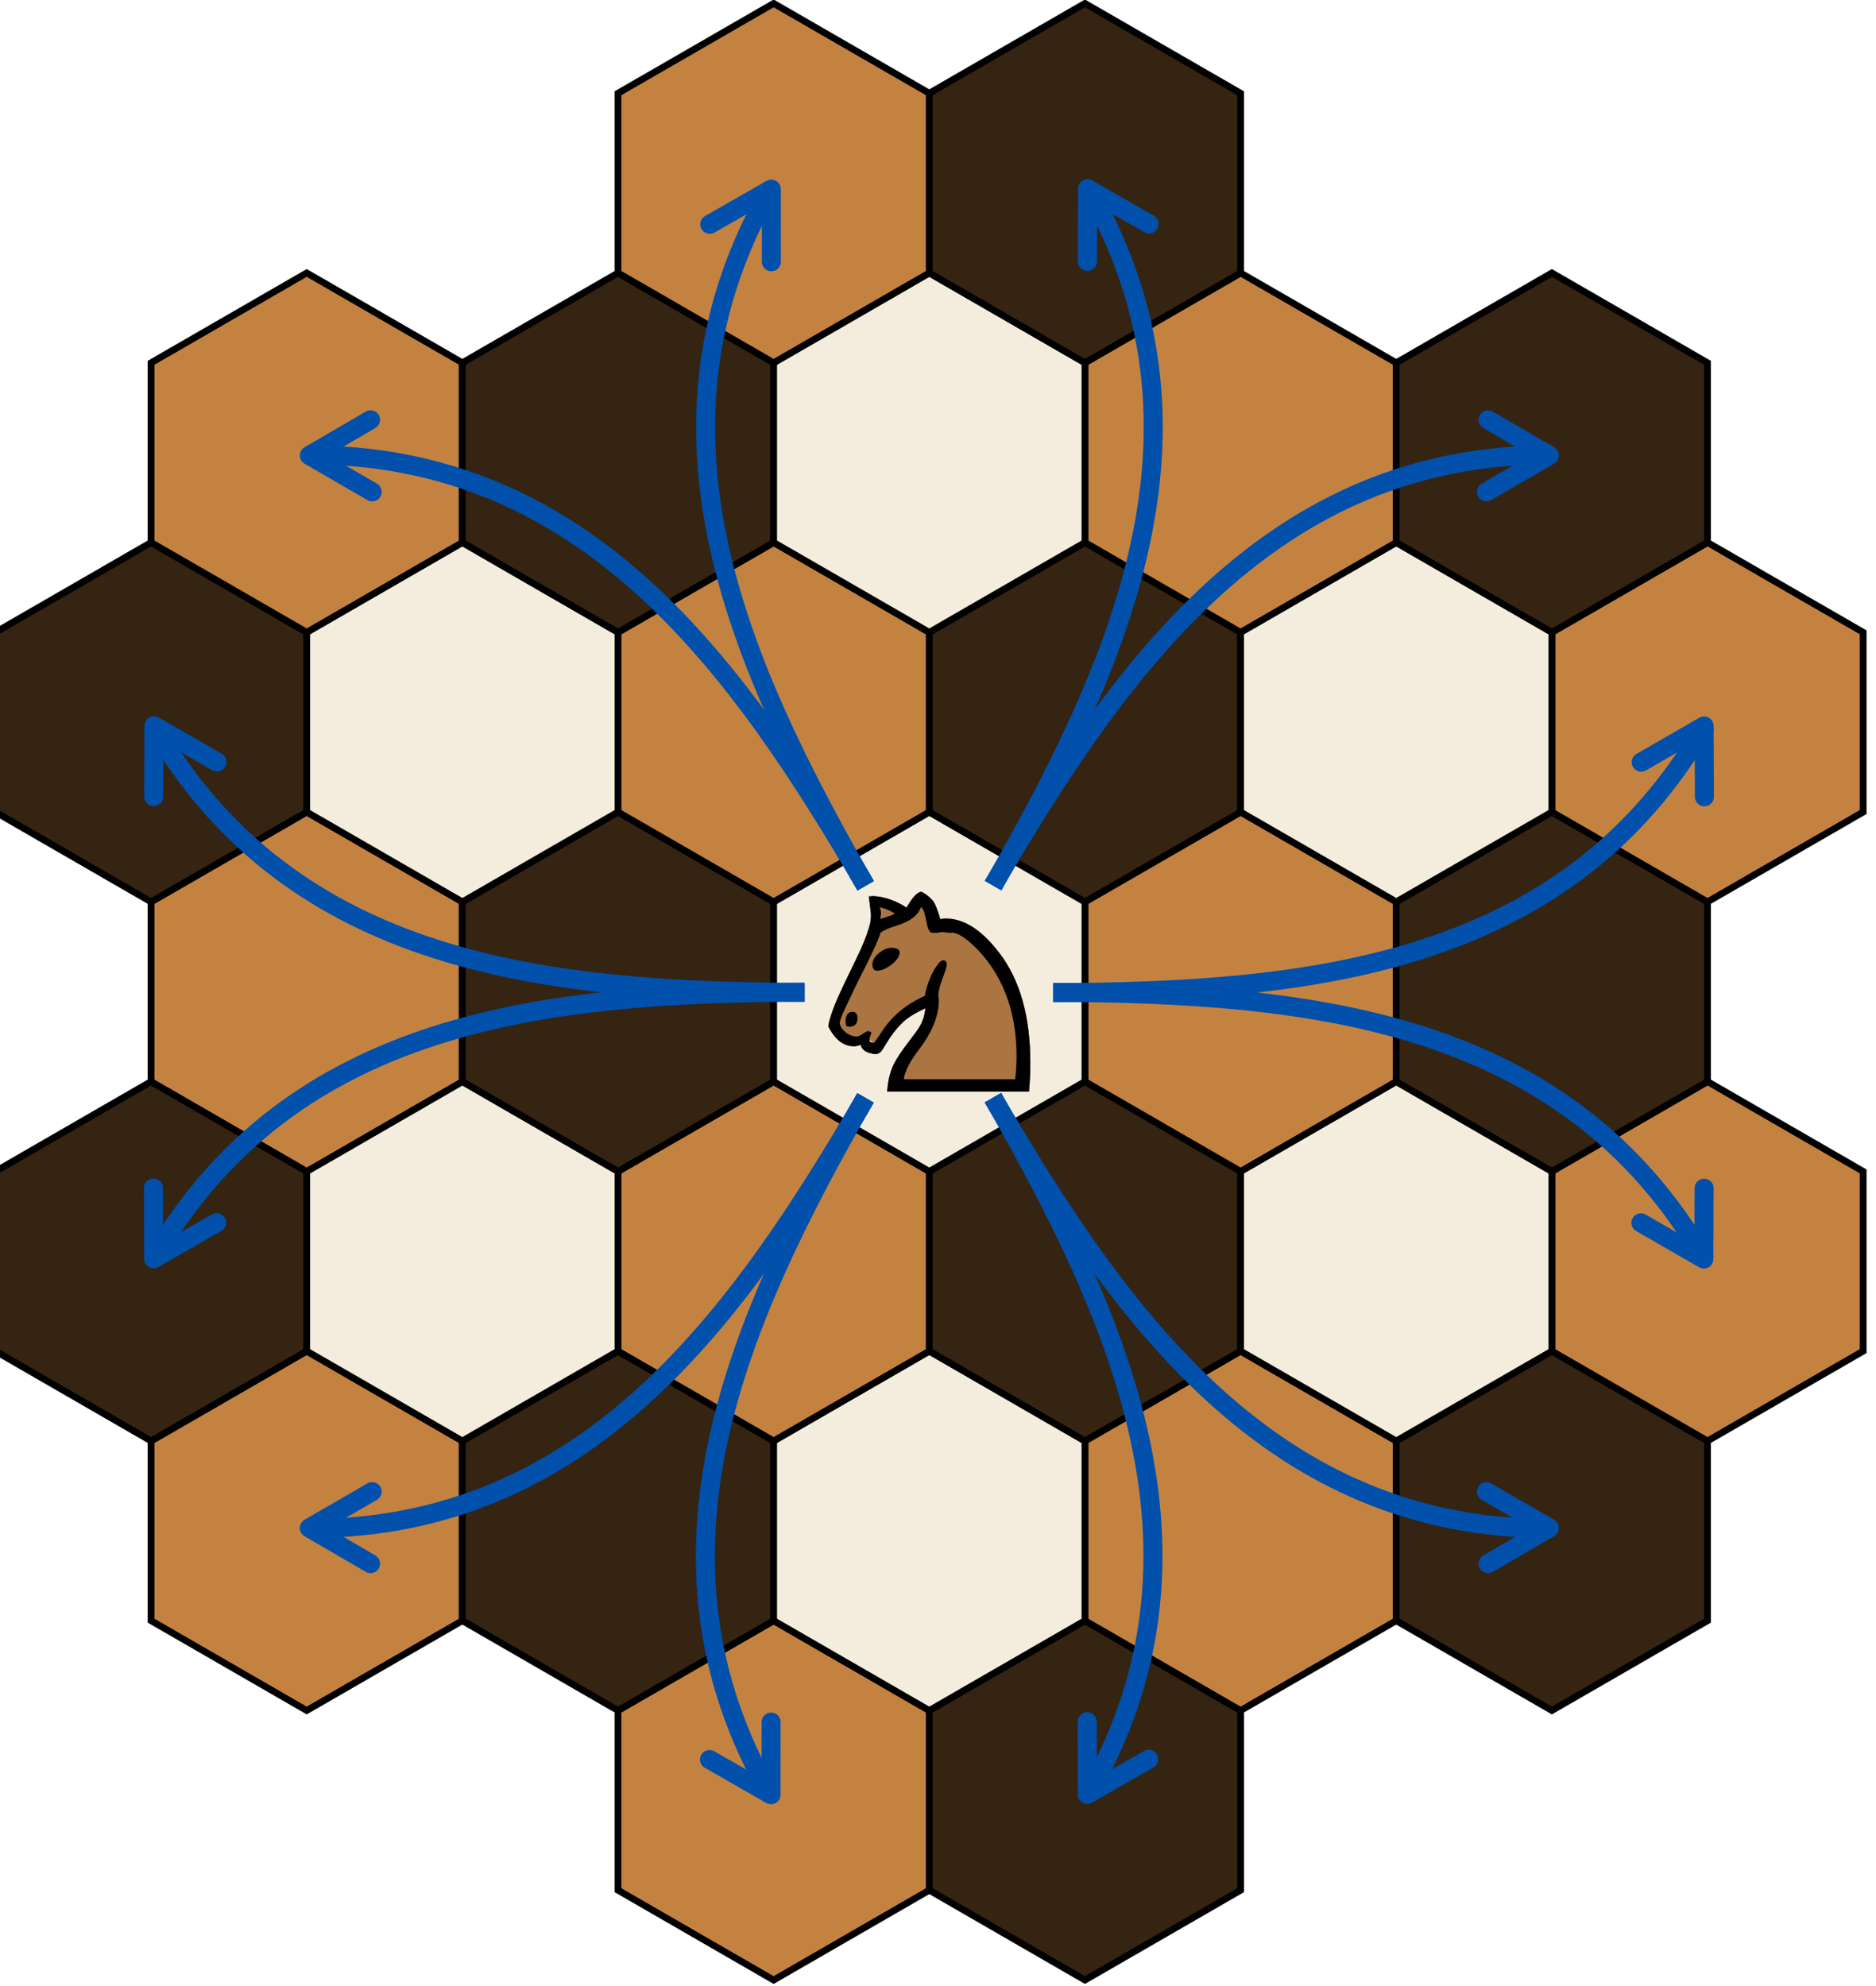 <?xml version="1.0" encoding="UTF-8" standalone="no"?>
<!-- Created with Inkscape (http://www.inkscape.org/) -->

<svg
   xmlns:dc="http://purl.org/dc/elements/1.1/"
   xmlns:cc="http://creativecommons.org/ns#"
   xmlns:rdf="http://www.w3.org/1999/02/22-rdf-syntax-ns#"
   xmlns:svg="http://www.w3.org/2000/svg"
   xmlns="http://www.w3.org/2000/svg"
   xmlns:sodipodi="http://sodipodi.sourceforge.net/DTD/sodipodi-0.dtd"
   xmlns:inkscape="http://www.inkscape.org/namespaces/inkscape"
   width="78.225mm"
   height="82.826mm"
   viewBox="0 0 78.225 82.826"
   version="1.1"
   id="svg4789"
   inkscape:version="0.92.3 (2405546, 2018-03-11)"
   sodipodi:docname="move_knight.svg">
  <defs
     id="defs4783">
    <filter
       inkscape:collect="always"
       id="filter4054-5-2"
       x="-0.026"
       width="1.051"
       y="-0.167"
       height="1.334"
       style="color-interpolation-filters:sRGB">
      <feGaussianBlur
         inkscape:collect="always"
         stdDeviation="2.41"
         id="feGaussianBlur4056-9-93" />
    </filter>
  </defs>
  <sodipodi:namedview
     id="base"
     pagecolor="#ffffff"
     bordercolor="#666666"
     borderopacity="1.0"
     inkscape:pageopacity="0.0"
     inkscape:pageshadow="2"
     inkscape:zoom="0.35"
     inkscape:cx="332.11162"
     inkscape:cy="186.52135"
     inkscape:document-units="mm"
     inkscape:current-layer="layer1"
     showgrid="false"
     inkscape:window-width="1920"
     inkscape:window-height="1046"
     inkscape:window-x="-11"
     inkscape:window-y="-11"
     inkscape:window-maximized="1" />
  <g
     inkscape:label="Ebene 1"
     inkscape:groupmode="layer"
     id="layer1"
     transform="translate(316.925,-107.42)">
    <g
       id="g14686"
       transform="matrix(0.282,0,0,0.282,-738.971,80.583)">
      <path
         style="fill:#c48240;fill-opacity:1;stroke:#000000;stroke-width:1px;stroke-linecap:butt;stroke-linejoin:miter;stroke-opacity:1"
         d="m 1587.997,348.13 23.015,-13.287 23.015,13.287 v 26.575 l -23.015,13.287 -23.015,-13.287 z"
         id="path3065-3-5-3-4-2"
         inkscape:connector-curvature="0" />
      <path
         style="fill:#352411;fill-opacity:1;stroke:#000000;stroke-width:1px;stroke-linecap:butt;stroke-linejoin:miter;stroke-opacity:1"
         d="m 1634.026,348.13 23.015,-13.287 23.015,13.287 v 26.575 l -23.015,13.287 -23.015,-13.287 z"
         id="path3065-6-7-2-8"
         inkscape:connector-curvature="0" />
      <path
         style="fill:#c48240;fill-opacity:1;stroke:#000000;stroke-width:1px;stroke-linecap:butt;stroke-linejoin:miter;stroke-opacity:1"
         d="m 1518.954,308.268 23.015,-13.287 23.014,13.287 v 26.575 l -23.014,13.287 -23.015,-13.287 z"
         id="path3065-3-8-32-7-0"
         inkscape:connector-curvature="0" />
      <path
         style="fill:#352411;fill-opacity:1;stroke:#000000;stroke-width:1px;stroke-linecap:butt;stroke-linejoin:miter;stroke-opacity:1"
         d="m 1564.983,308.268 23.014,-13.287 23.015,13.287 v 26.575 l -23.015,13.287 -23.014,-13.287 z"
         id="path3065-9-2-8-2"
         inkscape:connector-curvature="0" />
      <path
         style="fill:#c48240;fill-opacity:1;stroke:#000000;stroke-width:1px;stroke-linecap:butt;stroke-linejoin:miter;stroke-opacity:1"
         d="m 1657.041,308.268 23.015,-13.287 23.014,13.287 v 26.575 l -23.014,13.287 -23.015,-13.287 z"
         id="path3065-3-5-1-6-4"
         inkscape:connector-curvature="0" />
      <path
         style="fill:#f4edde;fill-opacity:1;stroke:#000000;stroke-width:1px;stroke-linecap:butt;stroke-linejoin:miter;stroke-opacity:1"
         d="m 1611.012,308.268 23.014,-13.287 23.015,13.287 v 26.575 l -23.015,13.287 -23.014,-13.287 z"
         id="path3065-5-7-5-6-5"
         inkscape:connector-curvature="0" />
      <path
         style="fill:#352411;fill-opacity:1;stroke:#000000;stroke-width:1px;stroke-linecap:butt;stroke-linejoin:miter;stroke-opacity:1"
         d="m 1703.07,308.268 23.015,-13.287 23.014,13.287 v 26.575 l -23.014,13.287 -23.015,-13.287 z"
         id="path3065-6-2-5-7"
         inkscape:connector-curvature="0" />
      <path
         style="fill:#352411;fill-opacity:1;stroke:#000000;stroke-width:1px;stroke-linecap:butt;stroke-linejoin:miter;stroke-opacity:1"
         d="m 1495.94,268.405 23.015,-13.287 23.014,13.287 v 26.575 l -23.014,13.287 -23.015,-13.287 z"
         id="path3065-9-16-0-7"
         inkscape:connector-curvature="0" />
      <path
         style="fill:#c48240;fill-opacity:1;stroke:#000000;stroke-width:1px;stroke-linecap:butt;stroke-linejoin:miter;stroke-opacity:1"
         d="m 1587.997,268.405 23.015,-13.287 23.014,13.287 v 26.575 l -23.014,13.287 -23.015,-13.287 z"
         id="path3065-3-5-08-6-5"
         inkscape:connector-curvature="0" />
      <path
         style="fill:#f4edde;fill-opacity:1;stroke:#000000;stroke-width:1px;stroke-linecap:butt;stroke-linejoin:miter;stroke-opacity:1"
         d="m 1541.968,268.405 23.015,-13.287 23.014,13.287 v 26.575 l -23.014,13.287 -23.015,-13.287 z"
         id="path3065-5-7-9-8-3"
         inkscape:connector-curvature="0" />
      <path
         style="fill:#352411;fill-opacity:1;stroke:#000000;stroke-width:1px;stroke-linecap:butt;stroke-linejoin:miter;stroke-opacity:1"
         d="m 1634.026,268.405 23.015,-13.287 23.014,13.287 v 26.575 l -23.014,13.287 -23.015,-13.287 z"
         id="path3065-6-51-9-1"
         inkscape:connector-curvature="0" />
      <path
         style="fill:#c48240;fill-opacity:1;stroke:#000000;stroke-width:1px;stroke-linecap:butt;stroke-linejoin:miter;stroke-opacity:1"
         d="m 1726.084,268.405 23.014,-13.287 23.015,13.287 v 26.575 l -23.015,13.287 -23.014,-13.287 z"
         id="path3065-3-4-37-9"
         inkscape:connector-curvature="0" />
      <path
         style="fill:#f4edde;fill-opacity:1;stroke:#000000;stroke-width:1px;stroke-linecap:butt;stroke-linejoin:miter;stroke-opacity:1"
         d="m 1680.055,268.405 23.015,-13.287 23.015,13.287 v 26.575 l -23.015,13.287 -23.015,-13.287 z"
         id="path3065-5-2-6-6-1"
         inkscape:connector-curvature="0" />
      <path
         style="fill:#c48240;fill-opacity:1;stroke:#000000;stroke-width:1px;stroke-linecap:butt;stroke-linejoin:miter;stroke-opacity:1"
         d="m 1518.954,228.543 23.015,-13.287 23.014,13.287 v 26.575 l -23.014,13.287 -23.015,-13.287 z"
         id="path3065-3-8-71-3-6"
         inkscape:connector-curvature="0" />
      <path
         style="fill:#352411;fill-opacity:1;stroke:#000000;stroke-width:1px;stroke-linecap:butt;stroke-linejoin:miter;stroke-opacity:1"
         d="m 1564.983,228.543 23.015,-13.287 23.015,13.287 v 26.575 l -23.015,13.287 -23.015,-13.287 z"
         id="path3065-9-25-8-4"
         inkscape:connector-curvature="0" />
      <path
         style="fill:#c48240;fill-opacity:1;stroke:#000000;stroke-width:1px;stroke-linecap:butt;stroke-linejoin:miter;stroke-opacity:1"
         d="m 1657.041,228.543 23.014,-13.287 23.015,13.287 v 26.575 l -23.015,13.287 -23.014,-13.287 z"
         id="path3065-3-5-11-8-1"
         inkscape:connector-curvature="0" />
      <path
         style="fill:#f4edde;fill-opacity:1;stroke:#000000;stroke-width:1px;stroke-linecap:butt;stroke-linejoin:miter;stroke-opacity:1"
         d="m 1611.012,228.543 23.015,-13.287 23.015,13.287 v 26.575 l -23.015,13.287 -23.015,-13.287 z"
         id="path3065-5-7-84-8-0"
         inkscape:connector-curvature="0" />
      <path
         style="fill:#352411;fill-opacity:1;stroke:#000000;stroke-width:1px;stroke-linecap:butt;stroke-linejoin:miter;stroke-opacity:1"
         d="m 1703.07,228.543 23.014,-13.287 23.015,13.287 v 26.575 l -23.015,13.287 -23.014,-13.287 z"
         id="path3065-6-73-4-2"
         inkscape:connector-curvature="0" />
      <path
         style="fill:#352411;fill-opacity:1;stroke:#000000;stroke-width:1px;stroke-linecap:butt;stroke-linejoin:miter;stroke-opacity:1"
         d="m 1495.94,188.681 23.015,-13.287 23.014,13.287 v 26.575 l -23.014,13.287 -23.015,-13.287 z"
         id="path3065-9-75-0-9"
         inkscape:connector-curvature="0" />
      <path
         style="fill:#c48240;fill-opacity:1;stroke:#000000;stroke-width:1px;stroke-linecap:butt;stroke-linejoin:miter;stroke-opacity:1"
         d="m 1587.997,188.681 23.015,-13.287 23.014,13.287 v 26.575 l -23.014,13.287 -23.015,-13.287 z"
         id="path3065-3-5-6-7-8"
         inkscape:connector-curvature="0" />
      <path
         style="fill:#f4edde;fill-opacity:1;stroke:#000000;stroke-width:1px;stroke-linecap:butt;stroke-linejoin:miter;stroke-opacity:1"
         d="m 1541.968,188.681 23.015,-13.287 23.014,13.287 v 26.575 l -23.014,13.287 -23.015,-13.287 z"
         id="path3065-5-7-99-0-2"
         inkscape:connector-curvature="0" />
      <path
         style="fill:#352411;fill-opacity:1;stroke:#000000;stroke-width:1px;stroke-linecap:butt;stroke-linejoin:miter;stroke-opacity:1"
         d="m 1634.026,188.681 23.015,-13.287 23.014,13.287 v 26.575 l -23.014,13.287 -23.015,-13.287 z"
         id="path3065-6-70-5-9"
         inkscape:connector-curvature="0" />
      <path
         style="fill:#c48240;fill-opacity:1;stroke:#000000;stroke-width:1px;stroke-linecap:butt;stroke-linejoin:miter;stroke-opacity:1"
         d="m 1726.084,188.681 23.014,-13.287 23.015,13.287 v 26.575 l -23.015,13.287 -23.014,-13.287 z"
         id="path3065-3-4-3-5-0"
         inkscape:connector-curvature="0" />
      <path
         style="fill:#f4edde;fill-opacity:1;stroke:#000000;stroke-width:1px;stroke-linecap:butt;stroke-linejoin:miter;stroke-opacity:1"
         d="m 1680.055,188.681 23.015,-13.287 23.015,13.287 v 26.575 l -23.015,13.287 -23.015,-13.287 z"
         id="path3065-5-2-3-4-0"
         inkscape:connector-curvature="0" />
      <path
         style="fill:#c48240;fill-opacity:1;stroke:#000000;stroke-width:1px;stroke-linecap:butt;stroke-linejoin:miter;stroke-opacity:1"
         d="m 1518.954,148.819 23.015,-13.287 23.014,13.287 v 26.575 l -23.014,13.287 -23.015,-13.287 z"
         id="path3065-3-8-71-3-6-4"
         inkscape:connector-curvature="0" />
      <path
         style="fill:#352411;fill-opacity:1;stroke:#000000;stroke-width:1px;stroke-linecap:butt;stroke-linejoin:miter;stroke-opacity:1"
         d="m 1564.983,148.819 23.015,-13.287 23.015,13.287 v 26.575 l -23.015,13.287 -23.015,-13.287 z"
         id="path3065-9-25-8-4-3"
         inkscape:connector-curvature="0" />
      <path
         style="fill:#c48240;fill-opacity:1;stroke:#000000;stroke-width:1px;stroke-linecap:butt;stroke-linejoin:miter;stroke-opacity:1"
         d="m 1657.041,148.819 23.014,-13.287 23.015,13.287 v 26.575 l -23.015,13.287 -23.014,-13.287 z"
         id="path3065-3-5-11-8-1-6"
         inkscape:connector-curvature="0" />
      <path
         style="fill:#f4edde;fill-opacity:1;stroke:#000000;stroke-width:1px;stroke-linecap:butt;stroke-linejoin:miter;stroke-opacity:1"
         d="m 1611.012,148.819 23.015,-13.287 23.015,13.287 v 26.575 l -23.015,13.287 -23.015,-13.287 z"
         id="path3065-5-7-84-8-0-7"
         inkscape:connector-curvature="0" />
      <path
         style="fill:#352411;fill-opacity:1;stroke:#000000;stroke-width:1px;stroke-linecap:butt;stroke-linejoin:miter;stroke-opacity:1"
         d="m 1703.07,148.819 23.014,-13.287 23.015,13.287 v 26.575 l -23.015,13.287 -23.014,-13.287 z"
         id="path3065-6-73-4-2-6"
         inkscape:connector-curvature="0" />
      <path
         style="fill:#c48240;fill-opacity:1;stroke:#000000;stroke-width:1px;stroke-linecap:butt;stroke-linejoin:miter;stroke-opacity:1"
         d="m 1587.997,108.957 23.015,-13.287 23.014,13.287 v 26.575 l -23.014,13.287 -23.015,-13.287 z"
         id="path3065-3-5-6-7-8-1"
         inkscape:connector-curvature="0" />
      <path
         style="fill:#352411;fill-opacity:1;stroke:#000000;stroke-width:1px;stroke-linecap:butt;stroke-linejoin:miter;stroke-opacity:1"
         d="m 1634.026,108.957 23.015,-13.287 23.014,13.287 v 26.575 l -23.014,13.287 -23.015,-13.287 z"
         id="path3065-6-70-5-9-5"
         inkscape:connector-curvature="0" />
      <g
         id="g5735-7"
         transform="translate(1418.967,26.18)">
        <path
           style="font-style:normal;font-variant:normal;font-weight:normal;font-stretch:normal;font-size:40px;line-height:125%;font-family:'Chess Cases';-inkscape-font-specification:'Chess Cases';text-align:start;letter-spacing:0px;word-spacing:0px;writing-mode:lr-tb;text-anchor:start;fill:#000000;fill-opacity:0.502;stroke:none;filter:url(#filter4054-5-2)"
           sodipodi:nodetypes="cccccccccccccccccccccccccccccccccc"
           inkscape:connector-curvature="0"
           id="path3885-2-6-6"
           d="m 206.199,222.751 c -1e-5,0.293 0.227,0.44 0.68,0.44 m 22.92,7.24 h -20.96 c 0.08,-1.467 0.387,-2.787 0.92,-3.96 0.427,-0.88 1.173,-2.013 2.24,-3.4 0.827,-1.067 1.373,-1.827 1.64,-2.28 0.48,-0.827 0.76,-1.72 0.84,-2.68 -1.573,0.693 -2.76,1.453 -3.56,2.28 -0.8,0.8 -1.533,1.76 -2.2,2.88 -0.347,0.587 -0.613,1 -0.8,1.24 -0.267,0.24 -0.533,0.36 -0.8,0.36 -1.333,-0.133 -2.067,-0.6 -2.2,-1.4 -0.293,0.16 -0.627,0.24 -1,0.24 -1.547,1e-5 -2.813,-0.987 -3.8,-2.96 0.213,-1.253 0.84,-3 1.88,-5.24 0.24,-0.533 0.627,-1.347 1.16,-2.44 0.933,-1.92 1.52,-3.147 1.76,-3.68 0.64,-1.413 1.107,-2.693 1.4,-3.84 0.08,-0.48 0.12,-0.893 0.12,-1.24 -1e-5,-0.187 -0.107,-1.107 -0.32,-2.76 h 0.08 0.12 c 0.053,3e-5 0.107,3e-5 0.16,0 l 0.04,-0.04 c 1.467,3e-5 3.013,0.453 4.64,1.36 0.347,0.213 0.52,0.333 0.52,0.36 0.907,-1.573 1.653,-2.36 2.24,-2.36 0.72,0.373 1.307,0.853 1.76,1.44 0.32,0.507 0.653,1.373 1,2.6 0.267,-0.053 0.547,-0.08 0.84,-0.08 2.693,3e-5 5.333,1.707 7.92,5.12 3.04,3.973 4.56,9.4 4.56,16.28 -3e-5,1.387 -0.067,2.787 -0.2,4.2" />
        <path
           style="font-style:normal;font-variant:normal;font-weight:normal;font-stretch:normal;font-size:40px;line-height:125%;font-family:'Chess Cases';-inkscape-font-specification:'Chess Cases';text-align:start;letter-spacing:0px;word-spacing:0px;writing-mode:lr-tb;text-anchor:start;fill:#aa7540;fill-opacity:1;stroke:none"
           sodipodi:nodetypes="cccccccccccccccccccccccccccccccccc"
           inkscape:connector-curvature="0"
           id="path3885-7-8"
           d="m 206.199,222.751 c -1e-5,0.293 0.227,0.44 0.68,0.44 m 22.92,7.24 h -20.96 c 0.08,-1.467 0.387,-2.787 0.92,-3.96 0.427,-0.88 1.173,-2.013 2.24,-3.4 0.827,-1.067 1.373,-1.827 1.64,-2.28 0.48,-0.827 0.76,-1.72 0.84,-2.68 -1.573,0.693 -2.76,1.453 -3.56,2.28 -0.8,0.8 -1.533,1.76 -2.2,2.88 -0.347,0.587 -0.613,1 -0.8,1.24 -0.267,0.24 -0.533,0.36 -0.8,0.36 -1.333,-0.133 -2.067,-0.6 -2.2,-1.4 -0.293,0.16 -0.627,0.24 -1,0.24 -1.547,1e-5 -2.813,-0.987 -3.8,-2.96 0.213,-1.253 0.84,-3 1.88,-5.24 0.24,-0.533 0.627,-1.347 1.16,-2.44 0.933,-1.92 1.52,-3.147 1.76,-3.68 0.64,-1.413 1.107,-2.693 1.4,-3.84 0.08,-0.48 0.12,-0.893 0.12,-1.24 -1e-5,-0.187 -0.107,-1.107 -0.32,-2.76 h 0.08 0.12 c 0.053,3e-5 0.107,3e-5 0.16,0 l 0.04,-0.04 c 1.467,3e-5 3.013,0.453 4.64,1.36 0.347,0.213 0.52,0.333 0.52,0.36 0.907,-1.573 1.653,-2.36 2.24,-2.36 0.72,0.373 1.307,0.853 1.76,1.44 0.32,0.507 0.653,1.373 1,2.6 0.267,-0.053 0.547,-0.08 0.84,-0.08 2.693,3e-5 5.333,1.707 7.92,5.12 3.04,3.973 4.56,9.4 4.56,16.28 -3e-5,1.387 -0.067,2.787 -0.2,4.2" />
        <path
           style="font-style:normal;font-variant:normal;font-weight:normal;font-stretch:normal;font-size:40px;line-height:125%;font-family:'Chess Cases';-inkscape-font-specification:'Chess Cases';text-align:start;letter-spacing:0px;word-spacing:0px;writing-mode:lr-tb;text-anchor:start;fill:#000000;fill-opacity:1;stroke:none"
           inkscape:connector-curvature="0"
           id="path3898-0-80"
           d="m 203.719,218.631 c 0.48,1e-5 0.72,0.32 0.72,0.96 -1e-5,0.827 -0.413,1.24 -1.24,1.24 0.053,1e-5 -1e-5,-0.013 -0.16,-0.04 h -0.16 c -0.133,-0.133 -0.2,-0.387 -0.2,-0.76 -1e-5,-0.933 0.347,-1.4 1.04,-1.4 m 3.32,-6.12 c -0.267,-0.187 -0.4,-0.467 -0.4,-0.84 -1e-5,-0.613 0.32,-1.187 0.96,-1.72 0.64,-0.533 1.28,-0.8 1.92,-0.8 0.347,2e-5 0.68,0.093 1,0.28 0.107,0.133 0.16,0.267 0.16,0.4 -2e-5,0.56 -0.4,1.16 -1.2,1.8 -0.8,0.613 -1.52,0.92 -2.16,0.92 h -0.04 c -0.053,-0.027 -0.093,-0.04 -0.12,-0.04 h -0.08 -0.04 m 0.68,-9.36 c 0.133,0.32 0.2,0.627 0.2,0.92 -1e-5,0.107 -0.04,0.373 -0.12,0.8 h 0.04 c 0.187,-0.027 0.6,-0.16 1.24,-0.4 0.293,-0.053 0.587,-0.187 0.88,-0.4 -0.507,-0.293 -0.867,-0.48 -1.08,-0.56 -0.213,-0.08 -0.587,-0.2 -1.12,-0.36 h -0.04 m -5.92,17.16 c 0.133,0.533 0.453,1 0.96,1.4 0.507,0.373 1.027,0.56 1.56,0.56 h 0.12 c 0.133,1e-5 0.48,-0.187 1.04,-0.56 0.267,-0.16 0.453,-0.24 0.56,-0.24 0.027,0.027 0.08,0.04 0.16,0.04 l 0.04,0.04 c 0.16,1e-5 0.24,0.08 0.24,0.24 -1e-5,0.053 -0.053,0.2 -0.16,0.44 -0.08,0.24 -0.12,0.413 -0.12,0.52 -1e-5,0.293 0.227,0.44 0.68,0.44 0.08,-0.027 0.493,-0.613 1.24,-1.76 0.987,-1.467 2.16,-2.667 3.52,-3.6 0.8,-0.587 1.72,-1.107 2.76,-1.56 0.027,-0.293 0.147,-0.787 0.36,-1.48 0.4,-1.307 0.933,-2.387 1.6,-3.24 0.293,-0.373 0.56,-0.56 0.8,-0.56 0.08,2e-5 0.173,0.04 0.28,0.12 0.133,0.08 0.2,0.253 0.2,0.52 -2e-5,0.267 -0.16,0.827 -0.48,1.68 -0.507,1.307 -0.76,2.267 -0.76,2.88 -2e-5,0.187 0.027,0.4 0.08,0.64 -2e-5,2.373 -1,4.853 -3,7.44 -1.307,1.733 -2.04,3.173 -2.2,4.32 h 16.48 c 0.133,-1.173 0.2,-2.307 0.2,-3.4 -3e-5,-5.36 -1.32,-9.893 -3.96,-13.6 -0.693,-0.987 -1.52,-1.933 -2.48,-2.84 -1.307,-1.227 -2.36,-1.84 -3.16,-1.84 -0.027,0.027 -0.053,0.04 -0.08,0.04 h -0.12 c -0.667,-0.08 -1.04,-0.12 -1.12,-0.12 -0.24,2e-5 -0.453,0.027 -0.64,0.08 -0.053,2e-5 -0.133,0.013 -0.24,0.04 -0.133,2e-5 -0.227,2e-5 -0.28,0 -0.053,2e-5 -0.133,2e-5 -0.24,0 -0.133,-0.027 -0.227,-0.04 -0.28,-0.04 -0.24,-0.08 -0.44,-0.427 -0.6,-1.04 -0.08,-0.453 -0.227,-1.107 -0.44,-1.96 -0.08,-0.293 -0.24,-0.56 -0.48,-0.8 -0.427,1.253 -1.667,2.187 -3.72,2.8 -1.12,0.347 -1.88,0.693 -2.28,1.04 -0.347,1.147 -1.44,3.507 -3.28,7.08 -0.293,0.56 -0.933,1.907 -1.92,4.04 -0.48,0.987 -0.76,1.733 -0.84,2.24 m 28,10.12 h -20.96 c 0.08,-1.467 0.387,-2.787 0.92,-3.96 0.427,-0.88 1.173,-2.013 2.24,-3.4 0.827,-1.067 1.373,-1.827 1.64,-2.28 0.48,-0.827 0.76,-1.72 0.84,-2.68 -1.573,0.693 -2.76,1.453 -3.56,2.28 -0.8,0.8 -1.533,1.76 -2.2,2.88 -0.347,0.587 -0.613,1 -0.8,1.24 -0.267,0.24 -0.533,0.36 -0.8,0.36 -1.333,-0.133 -2.067,-0.6 -2.2,-1.4 -0.293,0.16 -0.627,0.24 -1,0.24 -1.547,1e-5 -2.813,-0.987 -3.8,-2.96 0.213,-1.253 0.84,-3 1.88,-5.24 0.24,-0.533 0.627,-1.347 1.16,-2.44 0.933,-1.92 1.52,-3.147 1.76,-3.68 0.64,-1.413 1.107,-2.693 1.4,-3.84 0.08,-0.48 0.12,-0.893 0.12,-1.24 -1e-5,-0.187 -0.107,-1.107 -0.32,-2.76 h 0.08 0.12 c 0.053,3e-5 0.107,3e-5 0.16,0 l 0.04,-0.04 c 1.467,3e-5 3.013,0.453 4.64,1.36 0.347,0.213 0.52,0.333 0.52,0.36 0.907,-1.573 1.653,-2.36 2.24,-2.36 0.72,0.373 1.307,0.853 1.76,1.44 0.32,0.507 0.653,1.373 1,2.6 0.267,-0.053 0.547,-0.08 0.84,-0.08 2.693,3e-5 5.333,1.707 7.92,5.12 3.04,3.973 4.56,9.4 4.56,16.28 -3e-5,1.387 -0.067,2.787 -0.2,4.2" />
      </g>
      <g
         transform="rotate(-60,759.761,-873.653)"
         style="stroke:#0050ac;stroke-width:2.812;stroke-miterlimit:4;stroke-dasharray:none;stroke-opacity:1"
         id="g10167-0-64">
        <path
           style="fill:none;fill-opacity:1;stroke:#0050ac;stroke-width:2.812;stroke-linecap:butt;stroke-linejoin:miter;stroke-miterlimit:4;stroke-dasharray:none;stroke-opacity:1"
           d="m 239.909,457.182 c 18.895,32.392 41.182,63.858 82.649,63.694"
           id="path10159-4-49"
           inkscape:connector-curvature="0"
           sodipodi:nodetypes="cc" />
        <path
           style="fill:none;fill-opacity:1;stroke:#0050ac;stroke-width:2.812;stroke-linecap:round;stroke-linejoin:round;stroke-miterlimit:4;stroke-dasharray:none;stroke-opacity:1"
           d="m 313.129,526.067 9.053,-5.276 -9.294,-5.379"
           id="path10163-7-48"
           inkscape:connector-curvature="0"
           sodipodi:nodetypes="ccc" />
      </g>
      <g
         transform="matrix(0.5,0.866,0.866,-0.5,1136.459,262.748)"
         style="stroke:#0050ac;stroke-width:2.812;stroke-miterlimit:4;stroke-dasharray:none;stroke-opacity:1"
         id="g10167-0-64-2">
        <path
           style="fill:none;fill-opacity:1;stroke:#0050ac;stroke-width:2.812;stroke-linecap:butt;stroke-linejoin:miter;stroke-miterlimit:4;stroke-dasharray:none;stroke-opacity:1"
           d="m 239.909,457.182 c 18.895,32.392 41.182,63.858 82.649,63.694"
           id="path10159-4-49-2"
           inkscape:connector-curvature="0"
           sodipodi:nodetypes="cc" />
        <path
           style="fill:none;fill-opacity:1;stroke:#0050ac;stroke-width:2.812;stroke-linecap:round;stroke-linejoin:round;stroke-miterlimit:4;stroke-dasharray:none;stroke-opacity:1"
           d="m 313.129,526.067 9.053,-5.276 -9.294,-5.379"
           id="path10163-7-48-7"
           inkscape:connector-curvature="0"
           sodipodi:nodetypes="ccc" />
      </g>
      <g
         transform="rotate(-120,874.996,-63.517)"
         style="stroke:#0050ac;stroke-width:2.812;stroke-miterlimit:4;stroke-dasharray:none;stroke-opacity:1"
         id="g10167-0-64-8">
        <path
           style="fill:none;fill-opacity:1;stroke:#0050ac;stroke-width:2.812;stroke-linecap:butt;stroke-linejoin:miter;stroke-miterlimit:4;stroke-dasharray:none;stroke-opacity:1"
           d="m 239.909,457.182 c 18.895,32.392 41.182,63.858 82.649,63.694"
           id="path10159-4-49-4"
           inkscape:connector-curvature="0"
           sodipodi:nodetypes="cc" />
        <path
           style="fill:none;fill-opacity:1;stroke:#0050ac;stroke-width:2.812;stroke-linecap:round;stroke-linejoin:round;stroke-miterlimit:4;stroke-dasharray:none;stroke-opacity:1"
           d="m 313.129,526.067 9.053,-5.276 -9.294,-5.379"
           id="path10163-7-48-8"
           inkscape:connector-curvature="0"
           sodipodi:nodetypes="ccc" />
      </g>
      <g
         transform="matrix(1,0,0,-1,1403.517,683.317)"
         style="stroke:#0050ac;stroke-width:2.812;stroke-miterlimit:4;stroke-dasharray:none;stroke-opacity:1"
         id="g10167-0-64-2-2">
        <path
           style="fill:none;fill-opacity:1;stroke:#0050ac;stroke-width:2.812;stroke-linecap:butt;stroke-linejoin:miter;stroke-miterlimit:4;stroke-dasharray:none;stroke-opacity:1"
           d="m 239.909,457.182 c 18.895,32.392 41.182,63.858 82.649,63.694"
           id="path10159-4-49-2-0"
           inkscape:connector-curvature="0"
           sodipodi:nodetypes="cc" />
        <path
           style="fill:none;fill-opacity:1;stroke:#0050ac;stroke-width:2.812;stroke-linecap:round;stroke-linejoin:round;stroke-miterlimit:4;stroke-dasharray:none;stroke-opacity:1"
           d="m 313.129,526.067 9.053,-5.276 -9.294,-5.379"
           id="path10163-7-48-7-8"
           inkscape:connector-curvature="0"
           sodipodi:nodetypes="ccc" />
      </g>
      <g
         transform="rotate(180,932.268,341.659)"
         style="stroke:#0050ac;stroke-width:2.812;stroke-miterlimit:4;stroke-dasharray:none;stroke-opacity:1"
         id="g10167-0-64-8-4">
        <path
           style="fill:none;fill-opacity:1;stroke:#0050ac;stroke-width:2.812;stroke-linecap:butt;stroke-linejoin:miter;stroke-miterlimit:4;stroke-dasharray:none;stroke-opacity:1"
           d="m 239.909,457.182 c 18.895,32.392 41.182,63.858 82.649,63.694"
           id="path10159-4-49-4-0"
           inkscape:connector-curvature="0"
           sodipodi:nodetypes="cc" />
        <path
           style="fill:none;fill-opacity:1;stroke:#0050ac;stroke-width:2.812;stroke-linecap:round;stroke-linejoin:round;stroke-miterlimit:4;stroke-dasharray:none;stroke-opacity:1"
           d="m 313.129,526.067 9.053,-5.276 -9.294,-5.379"
           id="path10163-7-48-8-0"
           inkscape:connector-curvature="0"
           sodipodi:nodetypes="ccc" />
      </g>
      <g
         transform="matrix(0.5,-0.866,-0.866,-0.5,1900.578,662.539)"
         style="stroke:#0050ac;stroke-width:2.812;stroke-miterlimit:4;stroke-dasharray:none;stroke-opacity:1"
         id="g10167-0-64-2-2-2">
        <path
           style="fill:none;fill-opacity:1;stroke:#0050ac;stroke-width:2.812;stroke-linecap:butt;stroke-linejoin:miter;stroke-miterlimit:4;stroke-dasharray:none;stroke-opacity:1"
           d="m 239.909,457.182 c 18.895,32.392 41.182,63.858 82.649,63.694"
           id="path10159-4-49-2-0-5"
           inkscape:connector-curvature="0"
           sodipodi:nodetypes="cc" />
        <path
           style="fill:none;fill-opacity:1;stroke:#0050ac;stroke-width:2.812;stroke-linecap:round;stroke-linejoin:round;stroke-miterlimit:4;stroke-dasharray:none;stroke-opacity:1"
           d="m 313.129,526.067 9.053,-5.276 -9.294,-5.379"
           id="path10163-7-48-7-8-5"
           inkscape:connector-curvature="0"
           sodipodi:nodetypes="ccc" />
      </g>
      <g
         transform="rotate(120,989.89,746.654)"
         style="stroke:#0050ac;stroke-width:2.812;stroke-miterlimit:4;stroke-dasharray:none;stroke-opacity:1"
         id="g10167-0-64-8-4-2">
        <path
           style="fill:none;fill-opacity:1;stroke:#0050ac;stroke-width:2.812;stroke-linecap:butt;stroke-linejoin:miter;stroke-miterlimit:4;stroke-dasharray:none;stroke-opacity:1"
           d="m 239.909,457.182 c 18.895,32.392 41.182,63.858 82.649,63.694"
           id="path10159-4-49-4-0-0"
           inkscape:connector-curvature="0"
           sodipodi:nodetypes="cc" />
        <path
           style="fill:none;fill-opacity:1;stroke:#0050ac;stroke-width:2.812;stroke-linecap:round;stroke-linejoin:round;stroke-miterlimit:4;stroke-dasharray:none;stroke-opacity:1"
           d="m 313.129,526.067 9.053,-5.276 -9.294,-5.379"
           id="path10163-7-48-8-0-7"
           inkscape:connector-curvature="0"
           sodipodi:nodetypes="ccc" />
      </g>
      <g
         transform="matrix(-0.5,-0.866,-0.866,0.5,2131.483,221.108)"
         style="stroke:#0050ac;stroke-width:2.812;stroke-miterlimit:4;stroke-dasharray:none;stroke-opacity:1"
         id="g10167-0-64-2-2-2-3">
        <path
           style="fill:none;fill-opacity:1;stroke:#0050ac;stroke-width:2.812;stroke-linecap:butt;stroke-linejoin:miter;stroke-miterlimit:4;stroke-dasharray:none;stroke-opacity:1"
           d="m 239.909,457.182 c 18.895,32.392 41.182,63.858 82.649,63.694"
           id="path10159-4-49-2-0-5-0"
           inkscape:connector-curvature="0"
           sodipodi:nodetypes="cc" />
        <path
           style="fill:none;fill-opacity:1;stroke:#0050ac;stroke-width:2.812;stroke-linecap:round;stroke-linejoin:round;stroke-miterlimit:4;stroke-dasharray:none;stroke-opacity:1"
           d="m 313.129,526.067 9.053,-5.276 -9.294,-5.379"
           id="path10163-7-48-7-8-5-4"
           inkscape:connector-curvature="0"
           sodipodi:nodetypes="ccc" />
      </g>
      <g
         transform="rotate(60,1105.148,1556.51)"
         style="stroke:#0050ac;stroke-width:2.812;stroke-miterlimit:4;stroke-dasharray:none;stroke-opacity:1"
         id="g10167-0-64-8-4-2-9">
        <path
           style="fill:none;fill-opacity:1;stroke:#0050ac;stroke-width:2.812;stroke-linecap:butt;stroke-linejoin:miter;stroke-miterlimit:4;stroke-dasharray:none;stroke-opacity:1"
           d="m 239.909,457.182 c 18.895,32.392 41.182,63.858 82.649,63.694"
           id="path10159-4-49-4-0-0-2"
           inkscape:connector-curvature="0"
           sodipodi:nodetypes="cc" />
        <path
           style="fill:none;fill-opacity:1;stroke:#0050ac;stroke-width:2.812;stroke-linecap:round;stroke-linejoin:round;stroke-miterlimit:4;stroke-dasharray:none;stroke-opacity:1"
           d="m 313.129,526.067 9.053,-5.276 -9.294,-5.379"
           id="path10163-7-48-8-0-7-6"
           inkscape:connector-curvature="0"
           sodipodi:nodetypes="ccc" />
      </g>
      <g
         transform="matrix(-1,0,0,1,1864.535,-199.656)"
         style="stroke:#0050ac;stroke-width:2.812;stroke-miterlimit:4;stroke-dasharray:none;stroke-opacity:1"
         id="g10167-0-64-2-2-2-3-7">
        <path
           style="fill:none;fill-opacity:1;stroke:#0050ac;stroke-width:2.812;stroke-linecap:butt;stroke-linejoin:miter;stroke-miterlimit:4;stroke-dasharray:none;stroke-opacity:1"
           d="m 239.909,457.182 c 18.895,32.392 41.182,63.858 82.649,63.694"
           id="path10159-4-49-2-0-5-0-4"
           inkscape:connector-curvature="0"
           sodipodi:nodetypes="cc" />
        <path
           style="fill:none;fill-opacity:1;stroke:#0050ac;stroke-width:2.812;stroke-linecap:round;stroke-linejoin:round;stroke-miterlimit:4;stroke-dasharray:none;stroke-opacity:1"
           d="m 313.129,526.067 9.053,-5.276 -9.294,-5.379"
           id="path10163-7-48-7-8-5-4-9"
           inkscape:connector-curvature="0"
           sodipodi:nodetypes="ccc" />
      </g>
      <g
         transform="translate(1403.517,-199.656)"
         style="stroke:#0050ac;stroke-width:2.812;stroke-miterlimit:4;stroke-dasharray:none;stroke-opacity:1"
         id="g10167-0-64-8-4-2-9-1">
        <path
           style="fill:none;fill-opacity:1;stroke:#0050ac;stroke-width:2.812;stroke-linecap:butt;stroke-linejoin:miter;stroke-miterlimit:4;stroke-dasharray:none;stroke-opacity:1"
           d="m 239.909,457.182 c 18.895,32.392 41.182,63.858 82.649,63.694"
           id="path10159-4-49-4-0-0-2-6"
           inkscape:connector-curvature="0"
           sodipodi:nodetypes="cc" />
        <path
           style="fill:none;fill-opacity:1;stroke:#0050ac;stroke-width:2.812;stroke-linecap:round;stroke-linejoin:round;stroke-miterlimit:4;stroke-dasharray:none;stroke-opacity:1"
           d="m 313.129,526.067 9.053,-5.276 -9.294,-5.379"
           id="path10163-7-48-8-0-7-6-1"
           inkscape:connector-curvature="0"
           sodipodi:nodetypes="ccc" />
      </g>
      <g
         transform="matrix(-0.5,0.866,0.866,0.5,1367.474,-178.878)"
         style="stroke:#0050ac;stroke-width:2.812;stroke-miterlimit:4;stroke-dasharray:none;stroke-opacity:1"
         id="g10167-0-64-2-2-2-3-7-4">
        <path
           style="fill:none;fill-opacity:1;stroke:#0050ac;stroke-width:2.812;stroke-linecap:butt;stroke-linejoin:miter;stroke-miterlimit:4;stroke-dasharray:none;stroke-opacity:1"
           d="m 239.909,457.182 c 18.895,32.392 41.182,63.858 82.649,63.694"
           id="path10159-4-49-2-0-5-0-4-4"
           inkscape:connector-curvature="0"
           sodipodi:nodetypes="cc" />
        <path
           style="fill:none;fill-opacity:1;stroke:#0050ac;stroke-width:2.812;stroke-linecap:round;stroke-linejoin:round;stroke-miterlimit:4;stroke-dasharray:none;stroke-opacity:1"
           d="m 313.129,526.067 9.053,-5.276 -9.294,-5.379"
           id="path10163-7-48-7-8-5-4-9-1"
           inkscape:connector-curvature="0"
           sodipodi:nodetypes="ccc" />
      </g>
    </g>
  </g>
</svg>
